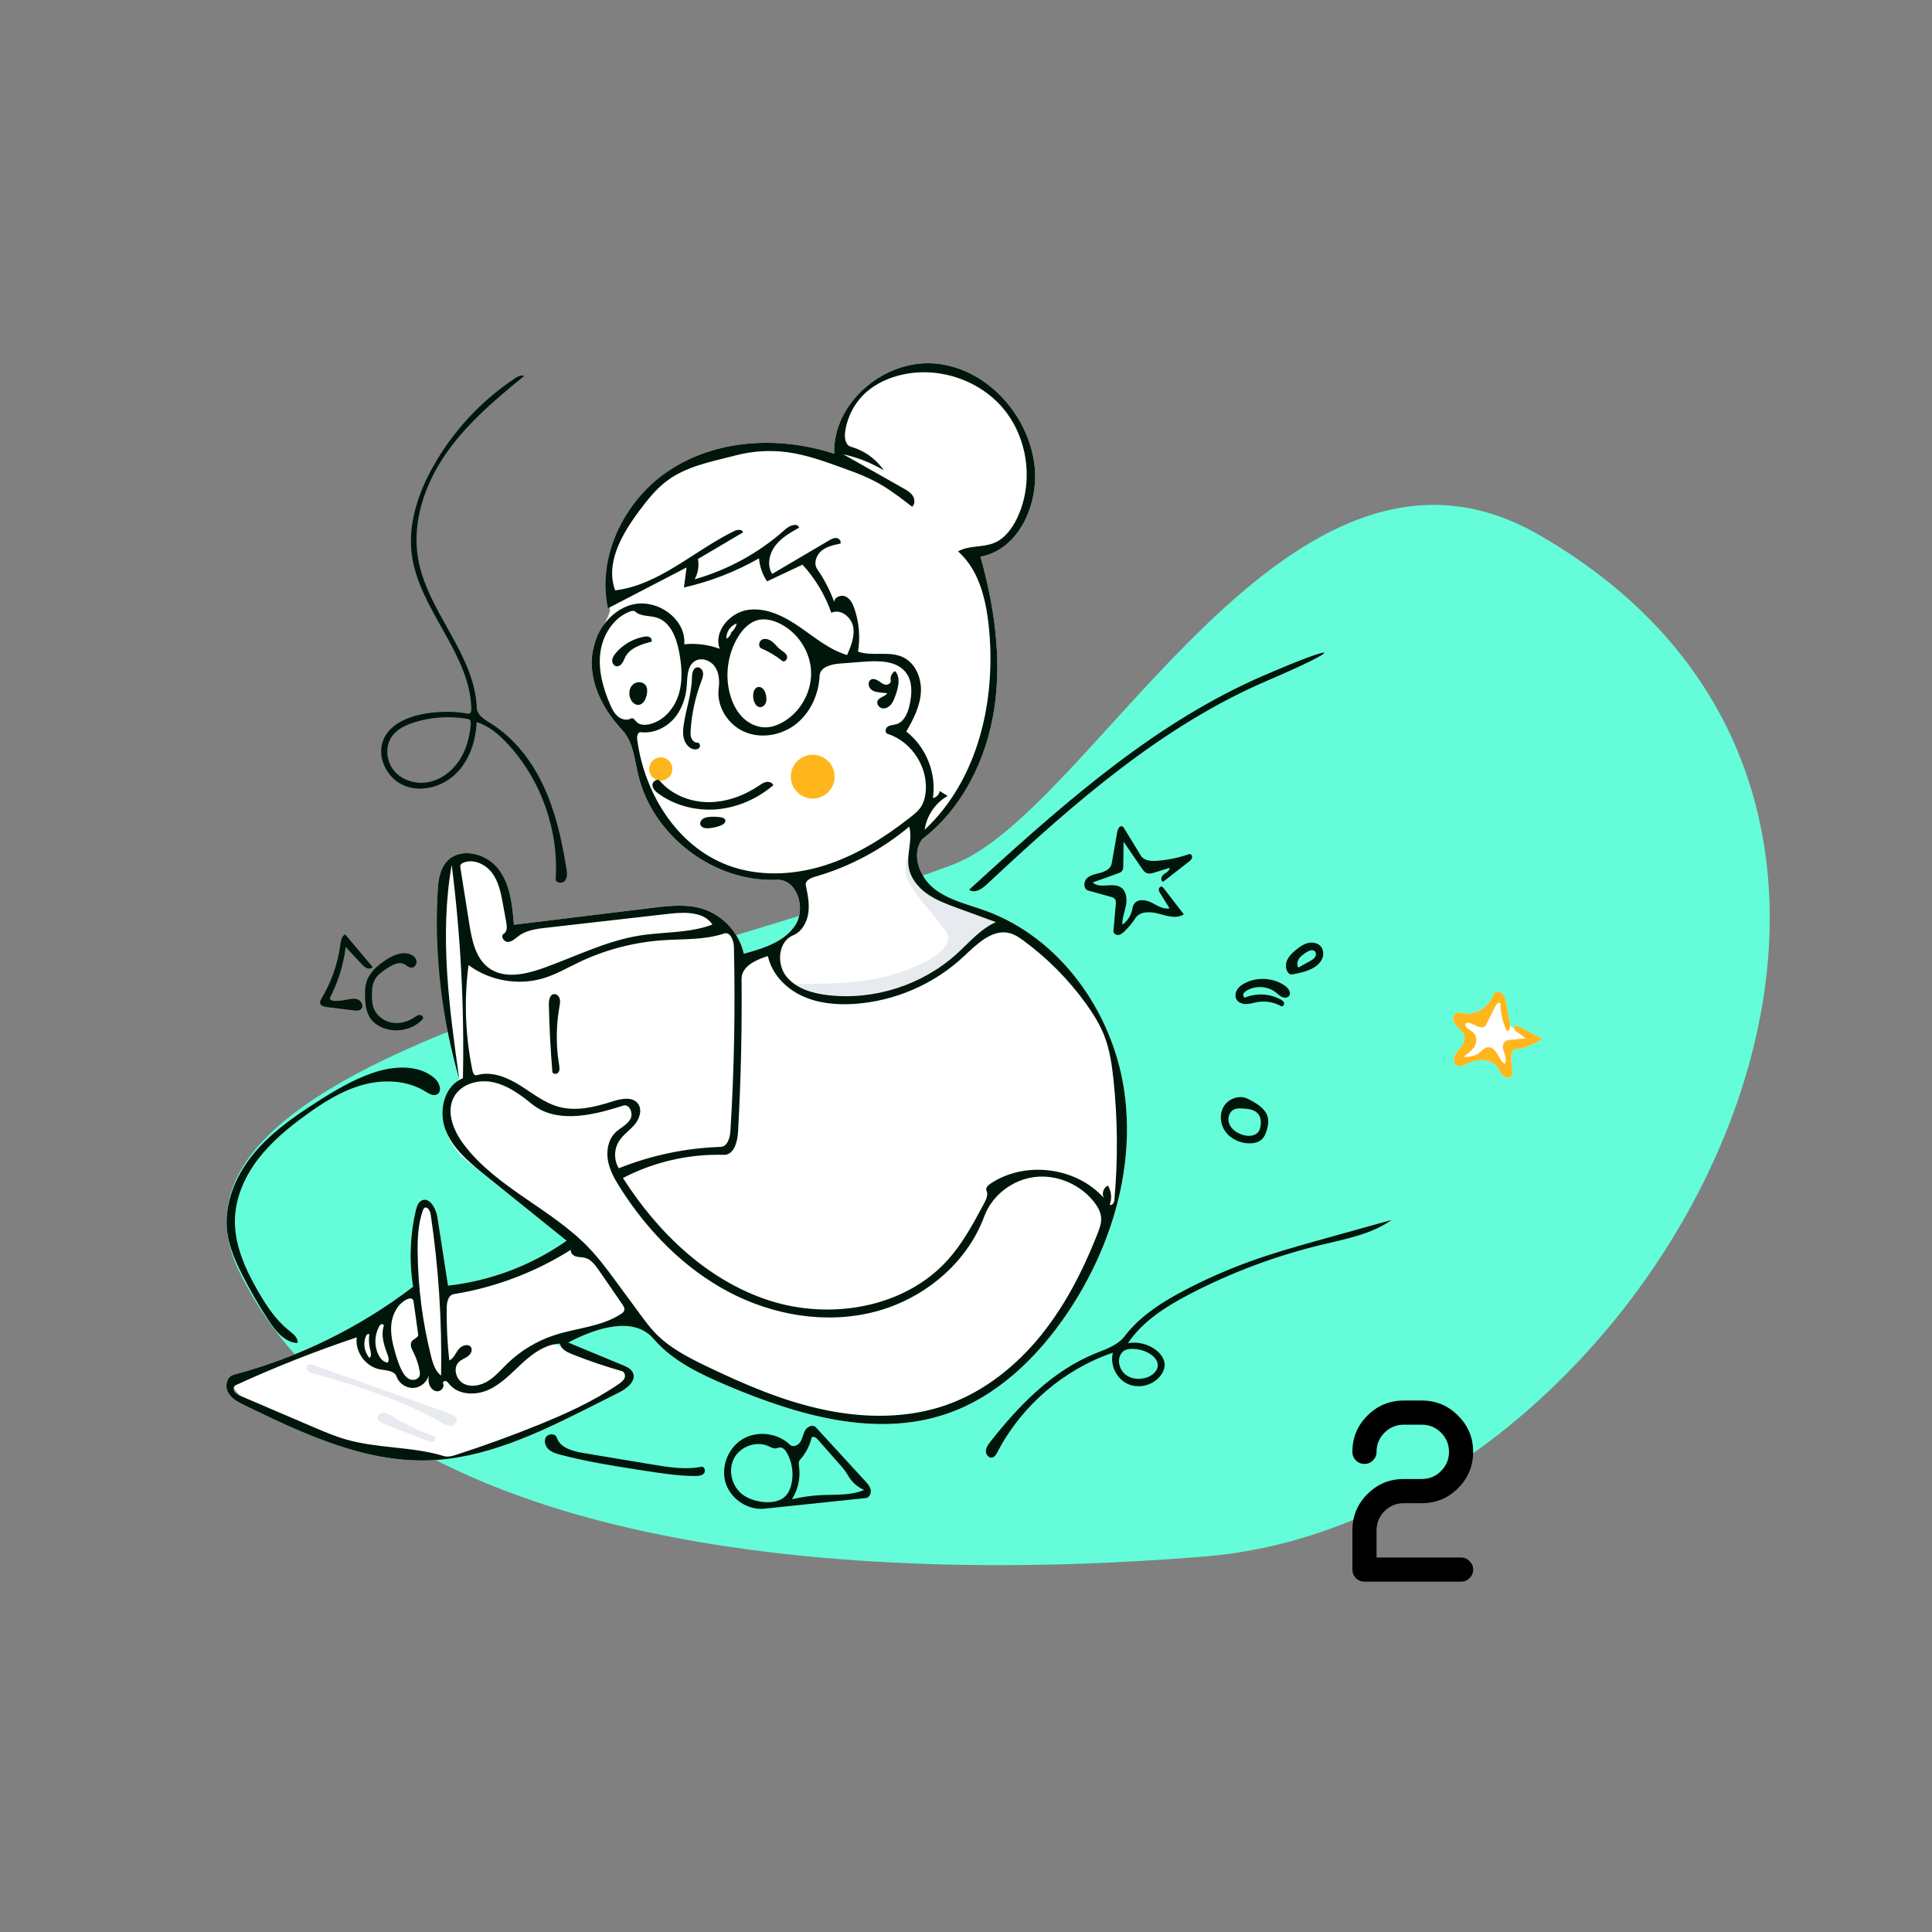 <svg width="750" height="750" viewBox="0 0 750 750" fill="none" xmlns="http://www.w3.org/2000/svg">
<rect x="0" y="0" width="750" height="750" fill="#808080" stroke="none"/>
<path fill-rule="evenodd" clip-rule="evenodd" d="M597.177 207.491C500.256 151.873 424.687 315.131 369.799 335.683C259.179 377.103 53.713 413.128 92.898 493.654C146.701 604.223 333.905 615.255 467.778 604.223C641.906 589.873 787.732 316.84 597.177 207.491Z" fill="#64FCD9"/>
<path fill-rule="evenodd" clip-rule="evenodd" d="M583.124 385.7C584.122 386.581 584.462 387.96 584.711 389.28L586.23 397.565C586.441 398.717 587.408 399.262 587.78 398.606C588.174 397.912 589.226 398.2 589.931 398.575L598.733 403.259C595.738 405.408 592.205 406.801 588.55 407.273C586.747 407.505 586.456 409.974 586.648 411.781L587.169 416.697C587.331 418.228 584.922 418.749 583.718 417.788C582.514 416.827 582.058 415.218 581.109 414.004C579.577 412.044 576.869 411.313 574.391 411.54C571.913 411.767 569.592 412.806 567.325 413.83C565.863 414.491 564.255 412.741 564.369 411.141C564.47 409.729 565.373 408.545 566.294 407.444L566.661 407.007C567.695 405.78 568.728 404.326 568.553 402.731C568.408 401.403 567.46 400.334 566.509 399.379L565.952 398.82C565.07 397.919 564.233 396.917 564.079 395.685C563.902 394.277 565.188 392.655 566.538 393.092C571.74 394.773 578.003 391.495 579.586 386.263C579.998 384.903 582.058 384.76 583.124 385.7Z" fill="white"/>
<path fill-rule="evenodd" clip-rule="evenodd" d="M583.124 385.7C584.122 386.581 584.462 387.96 584.711 389.28L586.23 397.565C586.441 398.717 585.977 400.5 584.878 400.097C583.312 396.776 582.479 393.112 582.454 389.441C581.857 388.867 580.968 389.721 580.596 390.461L576.882 397.861C576.228 399.164 574.276 398.876 572.987 398.195L572.297 397.83C571.178 397.25 569.961 396.736 568.901 397.308C568.36 398.928 570.765 399.736 572.013 400.903C573.438 402.234 573.354 404.626 572.358 406.303C571.361 407.979 569.678 409.11 568.049 410.183C570.389 410.569 572.884 409.885 574.7 408.361C575.521 407.672 576.272 406.788 577.321 406.569C578.943 406.23 580.4 407.636 581.242 409.064C582.084 410.491 582.751 412.162 584.189 412.986C584.91 411.851 584.525 410.427 584.071 409.115L583.855 408.503C583.335 407.037 583.101 405.094 584.377 404.204C584.857 403.869 585.453 403.771 586.04 403.707L592.317 403.079L588.701 400.444C588.092 400 587.408 399.262 587.78 398.606C588.174 397.912 589.226 398.2 589.931 398.575L598.733 403.259C595.738 405.408 592.205 406.801 588.55 407.273C586.747 407.505 586.456 409.974 586.648 411.781L587.169 416.697C587.331 418.228 584.922 418.749 583.718 417.788C582.514 416.827 582.058 415.218 581.109 414.004C579.577 412.044 576.869 411.313 574.391 411.54C571.913 411.767 569.592 412.806 567.325 413.83C565.863 414.491 564.255 412.741 564.369 411.141C564.47 409.729 565.373 408.545 566.294 407.444L566.661 407.007C567.695 405.78 568.728 404.326 568.553 402.731C568.408 401.403 567.46 400.334 566.509 399.379L565.952 398.82C565.07 397.919 564.233 396.917 564.079 395.685C563.902 394.277 565.188 392.655 566.538 393.092C571.74 394.773 578.003 391.495 579.586 386.263C579.998 384.903 582.058 384.76 583.124 385.7Z" fill="#FFB61D"/>
<path fill-rule="evenodd" clip-rule="evenodd" d="M236.825 237.128C233.058 220.389 243.32 192.605 261.654 181.433C279.988 170.262 303.439 169.496 323.858 176.13C323.206 156.405 343.21 139.479 362.879 141.109C382.547 142.738 398.866 160.397 401.509 179.955C403.568 195.194 395.745 213.346 380.617 216.107C385.965 235.213 388.938 255.315 386.003 274.937C383.068 294.559 373.73 313.727 357.971 325.781C353.62 331.633 356.906 340.462 362.634 344.975C368.362 349.489 375.775 351.076 382.629 353.567C411.347 364.004 431.567 392.337 436.28 422.528C440.993 452.718 431.579 484.029 414.566 509.411C402.914 526.796 387.062 542.236 367.229 548.922C339.392 558.307 308.87 549.169 281.839 537.666C271.535 533.281 261.042 528.298 253.768 519.783C245.971 510.655 231.233 515.585 220.606 521.168C227.672 524.1 234.739 527.032 241.805 529.964C243.324 530.594 244.971 531.343 245.675 532.828C247.158 535.955 243.506 538.964 240.415 540.521C237.094 542.193 233.773 543.866 230.451 545.538C210.065 555.804 188.832 566.293 166.015 566.927C141.069 567.62 117.506 556.471 95.055 545.574C92.559 544.363 89.914 543.014 88.557 540.595C87.2 538.176 87.959 534.403 90.641 533.694C115.826 527.033 139.672 515.343 160.362 499.513C158.779 489.658 159.152 479.493 161.453 469.781C161.786 468.377 162.265 466.836 163.516 466.117C166.594 464.349 169.267 469.007 169.811 472.514C171.184 481.368 172.556 490.221 173.929 499.074C190.411 497.251 206.407 491.197 219.965 481.65C209.39 473.134 198.815 464.617 188.24 456.101C182.139 451.187 176.249 448.248 172.954 438.626C170.757 432.211 172.53 425.622 178.273 418.857C171.862 386.907 169.057 362.822 169.857 346.603C170.071 342.274 170.556 337.6 173.47 334.391C178.613 328.727 188.713 331.17 193.408 337.211C198.103 343.253 198.889 351.36 199.496 358.987C217.373 356.803 235.25 354.619 253.127 352.435C259.667 351.636 266.44 350.855 272.735 352.802C280.633 355.244 286.976 362.161 288.727 370.24C296.27 368.201 304.487 365.69 308.747 359.139C313.007 352.589 309.399 341.195 301.592 341.533C277.171 342.589 253.288 324.468 247.73 300.665C246.316 294.611 245.767 287.884 241.517 283.347C234.783 276.157 229.651 266.888 229.684 257.037C229.717 247.186 233.844 246.011 236.825 237.128ZM91.053 540.293C91.603 541.115 92.563 541.545 93.472 541.934C102.797 545.925 112.123 549.916 121.448 553.907C125.691 555.723 129.948 557.544 134.386 558.813C146.761 562.354 160.096 561.491 172.401 565.271C173.893 565.729 175.495 565.256 176.981 564.777C187.713 561.32 198.318 557.472 208.769 553.242C219.703 548.816 230.538 543.934 240.246 537.234C241.129 536.624 242.046 535.947 242.449 534.952C242.852 533.958 242.48 532.575 241.448 532.282C234.897 530.421 228.44 528.226 222.112 525.708C220.077 524.899 217.787 523.745 217.355 521.599C211.781 521.823 206.905 525.339 202.793 529.11C198.681 532.881 194.818 537.139 189.751 539.475C184.684 541.811 177.884 541.61 174.374 537.273C173.999 536.809 173.622 536.277 173.046 536.126C172.469 535.975 171.729 536.549 171.998 537.081C172.694 538.459 171.199 540.201 169.658 540.105C168.118 540.009 166.913 538.606 166.534 537.11C166.155 535.614 164.097 538.287 161.113 538.732C158.13 539.176 154.965 537.262 153.975 534.413C153.158 532.066 149.956 532.024 147.51 531.585C141.947 530.586 137.722 524.757 138.505 519.159C122.517 524.491 106.82 530.692 91.505 537.725C90.606 538.138 90.503 539.472 91.053 540.293Z" fill="white"/>
<path d="M315.5 310C320.194 310 324 306.194 324 301.5C324 296.806 320.194 293 315.5 293C310.806 293 307 296.806 307 301.5C307 306.194 310.806 310 315.5 310Z" fill="#FFB61D"/>
<path d="M256.5 303C258.985 303 261 300.985 261 298.5C261 296.015 258.985 294 256.5 294C254.015 294 252 296.015 252 298.5C252 300.985 254.015 303 256.5 303Z" fill="#FFB61D"/>
<path fill-rule="evenodd" clip-rule="evenodd" d="M356.092 335.615C356.871 339.655 359.185 343.569 362.265 345.997C367.993 350.51 380.867 355.158 387.721 357.649C388.345 357.875 384.828 359.862 380.289 364.253C367.999 376.143 341.126 397.433 314.872 386.734C311.804 385.483 309.238 384.044 307.148 382.518C305.223 381.112 322.898 383.137 339.422 380.004C356.036 376.855 371.493 368.533 367.356 361.935C363.467 355.734 352.529 345.23 351.676 339.052C350.54 330.821 355.422 332.143 356.092 335.615Z" fill="#E7EAEE"/>
<path fill-rule="evenodd" clip-rule="evenodd" d="M90.716 537.956C90.716 534.658 101.113 531.991 118.886 525.305C131.111 520.706 154.939 507.401 166.662 506.781C174.463 506.369 205.638 517.782 225.983 525.979C236.213 530.1 244.104 532.682 244.104 534.004C244.104 536.66 222.383 549.482 200.183 557.909C189.347 562.022 179.181 565.706 169.857 565.457C141.432 564.699 90.716 546.303 90.716 537.956Z" fill="white"/>
<path fill-rule="evenodd" clip-rule="evenodd" d="M492.282 264.093C451.521 281.503 417.47 311.25 385.026 341.501L383.042 343.354C381.149 345.123 378.276 346.972 376.234 345.378L382.538 339.639C415.524 309.67 449.629 279.953 490.442 262.297C521.821 248.722 521.487 251.62 492.282 264.093ZM316.708 554.077L335.829 574.905C336.766 575.925 337.741 577.021 338.004 578.381C338.266 579.742 337.477 581.403 336.099 581.547L296.73 585.664C290.191 586.348 283.523 581.814 281.64 575.514C279.757 569.215 282.771 561.836 288.466 558.551C294.161 555.266 301.973 556.302 306.701 560.871C307.872 562.003 309.928 561.041 310.76 559.641C311.591 558.241 311.77 556.523 312.63 555.14C313.489 553.756 315.606 552.877 316.708 554.077ZM284.96 566.099C282.519 570.732 284.062 577.008 288.241 580.165C290.289 581.711 292.803 582.541 295.336 582.95C298.914 583.527 303.066 583.09 305.367 580.289C306.207 579.266 306.721 578.013 307.073 576.737C308.242 572.491 307.647 567.787 305.458 563.965C304.862 562.925 303.946 561.839 302.748 561.891C302.179 561.915 301.65 562.203 301.083 562.262C300.14 562.359 299.267 561.82 298.408 561.42C293.66 559.209 287.401 561.466 284.96 566.099ZM315.009 558.255C314.257 561.389 312.702 564.328 310.532 566.711C309.921 567.383 310.071 568.42 310.195 569.319C310.798 573.699 309.801 578.281 307.432 582.014C311.313 581.095 315.282 580.546 319.267 580.376C324.73 580.144 330.43 580.582 335.436 578.384C332.762 577.22 330.491 575.15 329.086 572.593C328.26 571.089 327.118 569.788 325.984 568.501L317.278 558.607C316.649 557.892 315.231 557.329 315.009 558.255ZM216.138 558.067C217.386 561.965 222.082 563.302 226.15 564.004L253.298 568.537C259.575 569.585 266.018 570.632 272.26 569.394C273.438 569.16 274.061 571.031 273.284 571.946C272.507 572.861 271.155 572.97 269.954 572.974C264.515 572.992 259.108 572.269 253.726 571.46L247.992 570.586C237.845 569.027 227.702 567.366 217.77 564.782C216.07 564.339 214.309 563.834 213.007 562.653C211.706 561.473 211.029 559.412 211.945 557.913C212.861 556.414 215.602 556.394 216.138 558.067ZM362.879 141.109C382.547 142.738 398.866 160.397 401.509 179.955C403.568 195.194 395.745 213.346 380.617 216.107C385.965 235.213 388.938 255.315 386.003 274.937C383.068 294.559 373.73 313.727 357.971 325.781C353.62 331.633 356.906 340.462 362.634 344.975C368.362 349.489 375.775 351.076 382.629 353.567C411.347 364.004 431.567 392.337 436.28 422.528C440.993 452.718 431.579 484.029 414.566 509.411C402.914 526.796 387.062 542.236 367.229 548.922C339.67 558.213 309.481 549.35 282.651 538.01L281.839 537.666C271.75 533.372 261.479 528.505 254.227 520.311L253.768 519.783C245.971 510.655 231.233 515.585 220.606 521.168L241.805 529.964C243.324 530.594 244.971 531.343 245.675 532.828C247.158 535.955 243.506 538.964 240.415 540.521L227.968 546.787C208.34 556.639 187.907 566.319 166.015 566.927C141.36 567.612 118.054 556.728 95.838 545.954L94.429 545.268C92.127 544.131 89.801 542.813 88.557 540.595C87.2 538.176 87.959 534.403 90.641 533.694C115.826 527.033 139.672 515.343 160.362 499.513C158.779 489.658 159.152 479.493 161.453 469.781L161.57 469.309C161.902 468.044 162.404 466.757 163.516 466.117C166.594 464.349 169.267 469.007 169.811 472.514L173.929 499.074C190.411 497.251 206.407 491.197 219.965 481.65L187.388 455.413C181.555 450.694 175.649 445.592 172.954 438.626C170.126 431.319 172.401 421.415 179.707 418.588C180.284 390.911 178.825 363.192 175.346 335.729C170.536 363.158 174.402 391.28 178.273 418.857C171.635 395.882 168.761 371.823 169.796 347.93L169.857 346.603C170.071 342.274 170.556 337.6 173.47 334.391C178.613 328.727 188.713 331.17 193.408 337.211C198.103 343.253 198.889 351.36 199.496 358.987L254.356 352.286C260.512 351.549 266.834 350.977 272.735 352.802C280.633 355.244 286.976 362.161 288.727 370.24L290.013 369.889C297.188 367.904 304.728 365.319 308.747 359.139C312.962 352.658 309.474 341.437 301.839 341.526L301.592 341.533C277.171 342.589 253.288 324.468 247.73 300.665C246.316 294.611 245.767 287.884 241.517 283.347C234.783 276.157 229.651 266.888 229.684 257.037C229.717 247.186 235.998 237.027 245.564 234.672C255.13 232.317 266.45 240.298 265.625 250.114C270.266 249.642 275.013 250.246 279.387 251.865C276.893 245.139 283.359 237.715 290.466 236.739C297.573 235.763 304.498 239.313 310.409 243.379C316.319 247.445 321.966 252.232 328.838 254.292L329.154 253.559C330.574 250.244 331.882 246.703 331.167 243.197C330.398 239.433 326.156 236.177 322.722 237.901C320.312 230.994 316.476 224.588 311.525 219.202L297.767 225.688C295.994 223.033 294.909 219.924 294.643 216.743C285.559 221.934 275.699 225.766 265.493 228.07L266.538 220.278L236.039 236.119C231.535 215.127 243.32 192.605 261.654 181.433C279.988 170.262 303.439 169.496 323.858 176.13C323.206 156.405 343.21 139.479 362.879 141.109ZM512.922 483.25C495.351 487.49 478.295 493.857 462.243 502.166L461.082 502.772C452.188 507.458 443.457 513.073 437.882 521.404C441.647 520.752 445.667 521.733 448.707 524.047C450.628 525.509 452.232 527.701 452.118 530.111C452.058 531.361 451.54 532.553 450.84 533.59C448.105 537.642 442.314 539.288 437.857 537.279C433.4 535.271 430.797 529.843 432.021 525.11C413.112 531.565 396.857 545.455 387.512 563.113L387.199 563.709C386.739 564.598 386.177 565.593 385.2 565.814C383.857 566.118 382.662 564.619 382.724 563.244C382.785 561.869 383.666 560.684 384.518 559.603C395.537 545.611 408.414 532.293 424.893 525.54L426.134 525.041C430.022 523.499 434.091 521.985 436.602 518.696C442.691 510.719 451.457 505.244 460.358 500.609C468.324 496.461 476.565 492.841 485.008 489.778C493.481 486.705 502.145 484.198 510.826 481.769L540.237 473.58C532.282 479.171 522.373 480.97 512.922 483.25ZM138.505 519.159C122.517 524.491 106.82 530.692 91.505 537.725C90.606 538.138 90.503 539.472 91.053 540.293C91.603 541.115 92.563 541.545 93.472 541.934L121.448 553.907C125.691 555.723 129.948 557.544 134.386 558.813C146.761 562.354 160.096 561.491 172.401 565.271C173.893 565.729 175.495 565.256 176.981 564.777C187.713 561.32 198.318 557.472 208.769 553.242C219.703 548.816 230.538 543.934 240.246 537.234C241.129 536.624 242.046 535.947 242.449 534.952C242.852 533.958 242.48 532.575 241.448 532.282C234.897 530.421 228.44 528.226 222.112 525.708L221.673 525.529C219.76 524.729 217.756 523.592 217.355 521.599C211.781 521.823 206.905 525.339 202.793 529.11C198.681 532.881 194.818 537.139 189.751 539.475C184.684 541.811 177.884 541.61 174.374 537.273L174.147 536.99C173.84 536.612 173.507 536.246 173.046 536.126C172.469 535.975 171.729 536.549 171.998 537.081C172.694 538.459 171.199 540.201 169.658 540.105C168.118 540.009 166.913 538.606 166.534 537.11C166.29 536.148 166.312 535.154 166.428 534.162L166.458 533.918C165.773 536.344 163.626 538.357 161.113 538.732C158.13 539.176 154.965 537.262 153.975 534.413C153.158 532.066 149.956 532.024 147.51 531.585C141.947 530.586 137.722 524.757 138.505 519.159ZM176.287 425.731C172.991 431.593 176.052 439.011 180.111 444.373C192.84 461.186 214.16 469.255 228.707 484.522C232.362 488.358 235.548 492.608 238.693 496.875L248.579 510.301C250.396 512.769 252.219 515.244 254.34 517.457C259.868 523.226 267.148 526.948 274.348 530.413C288.956 537.442 303.985 543.902 319.846 547.257C335.708 550.613 352.561 550.727 367.821 545.255C382.105 540.134 394.413 530.311 403.975 518.529C413.31 507.028 420.162 493.696 425.654 479.933L426.053 478.925C426.843 476.918 427.62 474.818 427.456 472.667C427.282 470.392 426.07 468.324 424.656 466.534C419.262 459.711 410.249 455.852 401.617 456.918C393.12 457.968 385.339 463.864 382.227 471.831L382.082 472.212C375.318 490.549 358.474 504.34 339.552 509.234C320.63 514.127 300.049 510.621 282.777 501.473C265.506 492.324 251.412 477.843 240.905 461.363L240.331 460.454C238.433 457.407 236.707 454.201 236.038 450.686C235.303 446.819 236.051 442.47 238.843 439.697C240.688 437.864 243.313 436.789 244.654 434.562C245.996 432.335 244.42 428.402 241.945 429.197L240.294 429.72C228.918 433.259 215.72 436.005 206.568 428.64L205.688 427.936C201.418 424.543 196.855 421.304 191.55 420.137C185.879 418.889 179.132 420.669 176.287 425.731ZM221.634 485.154C207.836 493.872 192.263 499.77 176.151 502.38C174.024 502.725 173.453 505.483 173.419 507.637C173.313 514.485 173.644 521.34 174.411 528.146C176.157 527.324 176.871 525.271 178.06 523.753C179.25 522.235 181.965 521.403 182.885 523.099C183.528 524.283 182.67 525.766 181.575 526.552C180.48 527.337 179.134 527.763 178.158 528.691C175.728 531.001 176.998 535.545 179.958 537.119C182.917 538.694 186.661 537.872 189.498 536.087C192.335 534.301 194.528 531.684 196.933 529.35C202.079 524.357 208.372 520.555 215.186 518.323C223.835 515.49 233.467 515.069 241.077 510.075C241.589 509.739 242.12 509.344 242.313 508.762C242.577 507.968 242.13 507.143 241.656 506.436L232.552 493.216C231.101 491.11 229.432 488.848 226.947 488.245C225.811 487.97 224.6 488.076 223.485 487.724C222.37 487.373 221.32 486.28 221.634 485.154ZM158.069 504.358C154.519 506.015 152.418 509.912 151.95 513.802C151.483 517.692 152.401 521.608 153.492 525.371C154.161 527.68 154.903 529.983 156.01 532.118C156.716 533.479 157.651 534.837 159.065 535.429C160.48 536.021 162.443 535.489 162.903 534.026C163.092 533.423 163.007 532.772 162.898 532.15C162.486 529.812 161.747 527.532 160.709 525.396L160.274 524.531C159.65 523.282 159.062 521.81 159.864 520.72C160.631 519.679 162.513 519.249 162.333 517.97L160.575 505.473C160.524 505.108 160.464 504.722 160.227 504.44C159.727 503.846 158.772 504.03 158.069 504.358ZM439.504 523.633C438.332 523.628 437.099 523.79 436.158 524.488C435.607 524.897 435.191 525.469 434.898 526.089C433.661 528.712 434.802 532.083 437.146 533.791C439.49 535.499 442.737 535.659 445.451 534.636C447.526 533.853 449.522 532.081 449.453 529.865C449.398 528.116 448.07 526.656 446.606 525.698C444.515 524.329 442.004 523.644 439.504 523.633ZM164.729 468.945C164.429 469.168 164.281 469.536 164.154 469.888C162.308 475.009 162.082 480.561 162.133 486.005C162.261 499.654 164.014 513.288 167.345 526.525L167.51 527.169C168.191 529.754 169.122 532.405 171.23 534.004C171.622 513.026 170.261 492.017 167.166 471.265C166.965 469.919 165.822 468.132 164.729 468.945ZM148.106 514.034C147.665 514.157 147.382 514.577 147.162 514.979C145.362 518.263 145.241 522.413 146.846 525.798C147.565 527.315 148.799 528.79 150.468 528.976C151.148 528.129 150.837 526.908 150.456 525.871L150.127 524.992C148.902 521.672 147.896 518.078 148.976 514.74C149.117 514.305 148.547 513.91 148.106 514.034ZM142.101 518.584C140.838 521.39 141.401 524.922 143.473 527.197C144.328 526.323 143.952 524.891 143.66 523.703C143.203 521.845 143.099 519.9 143.357 518.003C143.039 517.536 142.333 518.068 142.101 518.584ZM168.708 418.558C170.622 420.206 171.838 423.763 169.566 424.865C168.11 425.571 166.46 424.539 165.085 423.686C157.941 419.253 148.807 418.926 140.708 421.181C132.608 423.436 125.368 428.03 118.572 432.979C111.804 437.908 105.279 443.317 100.19 449.965C95.101 456.614 91.502 464.625 91.207 472.992C90.853 483.018 95.184 492.603 100.193 501.296C103.385 506.836 106.985 512.298 111.94 516.321L112.959 517.126C114.365 518.255 115.808 519.654 115.45 521.352C110.593 521.132 107.067 516.787 104.392 512.726C100.588 506.953 97.121 500.957 94.014 494.781C91.43 489.645 89.068 484.294 88.283 478.599C86.807 467.888 91.156 456.997 97.915 448.558C104.674 440.119 113.669 433.785 122.767 427.943C129.678 423.506 136.791 419.25 144.548 416.554C152.549 413.773 162.291 413.031 168.708 418.558ZM374.024 371.382C362.519 382.121 347.227 388.717 331.522 389.717C324.58 390.158 317.413 389.495 311.132 386.506C304.851 383.518 299.561 377.946 298.101 371.146L297.58 371.307C293.034 372.745 287.829 375.348 287.875 380.033C288.069 399.902 287.606 419.778 286.488 439.617C286.274 443.424 284.824 448.421 281.013 448.309C267.472 447.911 253.843 451.038 241.829 457.298C255.351 478.504 274.581 497.044 298.502 504.811C322.423 512.579 351.273 507.725 368.035 488.975C373.408 482.965 377.363 475.86 381.171 468.742L382.048 467.099C382.857 465.581 383.682 463.777 382.962 462.214C382.502 461.216 383.493 460.179 384.403 459.563C397.779 450.51 417.695 452.966 428.471 464.998C427.617 463.328 428.393 461.027 430.084 460.215C431.428 462.374 431.712 465.16 430.833 467.547C431.415 468.371 432.483 467.046 432.576 466.041C434.012 450.4 433.9 434.618 432.239 419C431.641 413.368 430.827 407.702 428.812 402.409C427.045 397.767 424.39 393.513 421.48 389.488C414.786 380.229 406.647 372.015 397.449 365.236L396.781 364.75C395.323 363.706 393.788 362.744 392.065 362.275C385.244 360.418 379.192 366.559 374.024 371.382ZM281.088 362.385C273.483 364.944 265.248 364.452 257.242 365.005C245.962 365.785 234.833 368.719 224.634 373.602C220.241 375.705 215.992 378.177 211.346 379.639C201.48 382.746 190.17 380.828 181.881 374.641C180.094 388.284 180.621 402.227 183.433 415.696C183.614 416.561 184.183 417.668 185.028 417.408C190.635 415.686 196.665 418.122 201.649 421.212C206.634 424.302 211.319 428.155 216.981 429.684C223.623 431.478 230.662 429.82 237.237 427.736L237.729 427.579C241.099 426.497 245.458 425.595 247.619 428.398C249.441 430.762 248.29 434.294 246.361 436.572C244.431 438.849 241.814 440.543 240.24 443.079C238.307 446.194 238.297 450.4 240.215 453.524C252.771 448.488 266.21 445.663 279.731 445.217C282.442 445.128 283.393 441.619 283.56 438.911C285.02 415.183 285.468 391.394 284.903 367.628C284.843 365.095 283.489 361.577 281.088 362.385ZM484.373 426.547L484.911 426.817C488.24 428.509 491.784 430.764 492.28 434.41C492.443 435.61 492.238 436.831 491.952 438.008C491.557 439.639 490.955 441.312 489.688 442.411C488.344 443.576 486.456 443.907 484.679 443.838C481.179 443.702 477.676 442.072 475.649 439.215C473.622 436.359 473.295 432.274 475.187 429.326C477.078 426.378 481.235 424.992 484.373 426.547ZM479.182 430.626C477.108 431.492 476.36 434.297 477.226 436.372C478.092 438.446 480.148 439.811 482.285 440.511C484.47 441.226 487.284 441.168 488.586 439.273C489.02 438.642 489.225 437.882 489.344 437.127C489.605 435.481 489.447 433.659 488.387 432.373C487.074 430.781 484.833 430.461 482.739 430.342L482.219 430.316C481.194 430.271 480.129 430.231 479.182 430.626ZM217.287 387.74C217.55 388.735 217.348 389.787 217.169 390.801C215.906 397.943 215.815 405.292 216.897 412.464L217.097 413.734C217.229 414.632 217.283 415.579 216.767 416.302C216.172 417.136 214.504 417.052 214.42 416.031C213.71 407.341 213.255 398.63 213.056 389.913C213.018 388.248 213.452 386.033 215.113 385.906C216.139 385.826 217.025 386.744 217.287 387.74ZM158.85 370.325C160.078 370.695 161.258 371.536 161.614 372.768C161.97 374 161.16 375.557 159.88 375.638C158.687 375.713 157.776 374.626 156.681 374.15C154.713 373.294 152.505 374.489 150.696 375.643L149.775 376.238C148.039 377.381 146.356 378.665 145.403 380.488C144.427 382.354 144.345 384.547 144.376 386.652C144.397 388.115 144.465 389.6 144.918 390.991C145.899 394.011 148.7 396.273 151.807 396.928C154.914 397.583 158.237 396.734 160.865 394.953L161.38 394.603C161.844 394.297 162.33 394.031 162.876 394.004C163.627 393.968 164.448 394.676 164.193 395.383C164.117 395.595 163.96 395.766 163.802 395.928C159.506 400.341 152.088 401.286 146.824 398.09C145.884 397.52 145.009 396.832 144.299 395.993C142.166 393.473 141.768 389.94 141.709 386.638C141.677 384.852 141.721 383.038 142.229 381.325C143.326 377.623 146.427 374.873 149.65 372.746C152.387 370.941 155.711 369.381 158.85 370.325ZM133.996 362.73L144.706 375.448C144.116 376.086 143.084 376.127 142.288 375.781C141.58 375.474 141.016 374.924 140.484 374.359L134.2 367.6C133.344 374.46 131.268 381.165 128.1 387.309C127.792 387.907 128.665 388.412 129.335 388.481C130.969 388.648 132.622 388.462 134.234 388.142L135.064 387.975C136.366 387.716 137.7 387.513 138.914 387.994C140.387 388.578 141.296 390.722 140.115 391.778C139.386 392.429 138.283 392.348 137.314 392.228L126.883 390.938L126.563 390.892C125.533 390.724 124.401 390.32 124.25 389.328C124.159 388.73 124.492 388.158 124.803 387.639C128.515 381.443 130.989 374.508 132.039 367.362L132.197 366.229C132.401 364.838 132.762 363.328 133.996 362.73ZM498.882 382.712C500.175 383.627 501.394 385.422 500.393 386.648C499.766 387.416 498.559 387.435 497.658 387.022C496.757 386.609 496.057 385.869 495.28 385.254C492.093 382.735 487.306 382.47 483.861 384.621C483.37 384.927 482.882 385.308 482.683 385.851C482.484 386.394 482.704 387.123 483.259 387.287C487.657 385.424 492.901 385.684 497.093 387.975C497.699 388.306 498.336 388.746 498.485 389.42C498.634 390.095 497.91 390.903 497.307 390.566C494.572 389.035 491.307 388.471 488.216 388.997C486.775 389.242 485.366 389.716 483.905 389.762C482.444 389.808 480.846 389.321 480.071 388.082C479.356 386.939 479.526 385.396 480.223 384.242C480.921 383.088 482.065 382.27 483.261 381.648C488.131 379.114 494.401 379.541 498.882 382.712ZM352.968 320.879C342.525 329.658 330.253 336.25 317.17 340.115L316.296 340.369C314.598 340.854 312.46 341.929 312.818 343.659L313.038 344.733C313.69 347.96 314.244 351.247 313.778 354.495C313.276 357.997 311.345 361.503 308.15 362.975L307.856 363.103C302.166 365.445 301.367 373.944 305.098 378.836C308.829 383.729 315.299 385.623 321.411 386.33C339.349 388.405 358.069 382.39 371.442 370.256C376.292 365.855 380.632 360.586 386.637 357.972L371.62 352.475C367.569 350.992 363.465 349.482 359.938 346.996C356.412 344.511 353.472 340.893 352.751 336.64C351.868 331.43 354.365 325.976 352.968 320.879ZM179.739 334.966C179.362 335.133 178.977 335.356 178.796 335.726C178.614 336.097 178.676 336.535 178.74 336.943L182.18 358.632C183.194 365.023 184.619 372.106 189.89 375.86C195.664 379.972 203.594 378.361 210.318 376.013L210.677 375.887C223.194 371.441 235.24 365.253 248.358 363.171C257.777 361.676 267.654 362.316 276.56 358.906C273.302 353.989 266.245 354.015 260.341 354.66L212.109 360.142C208.372 360.567 204.447 361.062 201.413 363.283C200.085 364.255 198.828 365.591 197.184 365.659C195.584 365.725 194.194 363.395 195.448 362.538L195.558 362.47C196.933 361.714 196.84 359.74 196.559 358.196L195.1 350.198C194.363 346.23 193.462 342.192 191.088 338.953C188.525 335.455 183.702 333.204 179.739 334.966ZM512.717 367.382C513.879 368.737 513.929 370.815 513.154 372.423C512.379 374.03 510.911 375.213 509.323 376.027C507.407 377.011 505.297 377.523 503.182 377.961L502.125 378.176C501.711 378.259 501.274 378.341 500.874 378.208C500.54 378.097 500.27 377.847 500.051 377.572C498.961 376.204 499 374.186 499.737 372.6C500.475 371.014 501.796 369.781 503.153 368.678C504.54 367.55 506.049 366.487 507.789 366.074C509.528 365.662 511.552 366.026 512.717 367.382ZM507.013 369.762L506.457 370.137C505.625 370.707 504.822 371.33 504.263 372.161C503.579 373.178 503.341 374.596 504.016 375.618L508.49 373.129C509.219 372.723 509.974 372.294 510.447 371.608C510.919 370.921 511.013 369.896 510.429 369.301C509.552 368.408 508.056 369.069 507.013 369.762ZM435.65 320.801C435.962 320.927 436.173 321.21 436.355 321.499L442.91 332.204C444.081 334.117 446.746 334.33 448.983 334.173C453.272 333.871 457.519 332.995 461.578 331.577C462.258 331.34 462.904 332.206 462.757 332.912C462.611 333.618 462.004 334.121 461.435 334.564L451.591 342.237C450.382 342.152 450.725 340.173 451.706 339.46L451.996 339.258C452.941 338.621 454.087 337.991 454.027 336.896L448.338 338.673C447.252 339.013 446.044 339.346 445.011 338.869C444.324 338.552 443.844 337.93 443.409 337.304L436.181 326.755L436.056 335.993C436.046 336.75 436.014 337.572 435.533 338.157C435.191 338.573 434.681 338.796 434.171 338.984L424.199 342.562C426.862 345.225 431.847 342.423 435.034 344.43C437.217 345.805 437.59 348.869 437.119 351.406C436.648 353.942 435.568 356.411 435.708 358.987C437.528 357.667 438.864 355.695 439.417 353.516C439.64 352.637 439.749 351.703 440.238 350.939C441.585 348.836 444.803 349.264 447.034 350.389C449.264 351.514 451.578 353.134 454.018 352.599L450.478 346.939C450.155 346.422 449.82 345.863 449.849 345.255C449.877 344.646 450.455 344.031 451.038 344.208C451.293 344.285 451.484 344.487 451.653 344.699L459.55 354.936C456.777 356.765 453.117 355.613 449.914 354.73L449.439 354.606C446.315 353.833 442.501 353.756 440.776 356.404C439.56 358.27 438.133 359.998 436.531 361.546C435.856 362.198 435.087 362.847 434.154 362.954C433.222 363.061 432.151 362.354 432.234 361.419L433.152 351.067C433.211 350.397 433.256 349.667 432.883 349.108C432.489 348.518 431.748 348.289 431.065 348.1L422.437 345.717C420.561 345.199 420.547 342.279 421.954 340.935C423.361 339.591 425.434 339.309 427.309 338.789C429.184 338.269 431.212 337.165 431.551 335.248L433.74 322.846C433.928 321.785 434.652 320.396 435.65 320.801ZM203.517 145.94L201.924 147.235C191.307 155.886 180.846 164.957 173.059 176.203C164.883 188.012 159.864 202.656 162.298 216.811C165.845 237.438 184.296 253.866 185.085 274.782C185.19 277.56 188.019 279.289 190.386 280.748C199.727 286.504 206.649 295.641 211.217 305.618C215.642 315.283 218.004 325.755 219.722 336.251L219.886 337.267C220.142 338.867 220.329 340.689 219.297 341.938C218.264 343.188 215.609 342.75 215.712 341.133C216.924 322.116 210.013 302.715 197.05 288.747C193.683 285.119 189.772 281.756 185.03 280.335C184.728 287.66 182.262 295.124 177.041 300.271C171.82 305.418 163.584 307.769 156.825 304.929C150.067 302.089 145.932 293.513 148.974 286.843C151.522 281.255 157.85 278.432 163.875 277.242C169.787 276.075 175.915 276.014 181.849 277.064C182.647 277.205 182.995 276.089 182.979 275.278C182.55 253.538 162.454 236.517 159.816 214.933C158.375 203.138 162.399 191.264 168.24 180.915C175.91 167.324 186.822 155.577 199.811 146.927L200.151 146.706C201.191 146.051 202.404 145.493 203.517 145.94ZM269.685 256.668C266.777 258.538 266.852 262.689 266.611 266.139C266.281 270.87 264.654 275.605 261.482 279.131C258.309 282.656 253.489 284.822 248.784 284.23C247.566 284.077 247.196 285.839 247.356 287.055C250.091 307.907 262.74 328.378 282.4 335.844C294.419 340.409 307.996 339.802 320.249 335.912C332.212 332.114 343.038 325.359 352.933 317.627L353.655 317.06C355.09 315.926 356.533 314.746 357.53 313.213C358.541 311.659 359.039 309.82 359.281 307.982C360.58 298.133 353.998 287.827 344.516 284.863C343.4 284.514 343.659 282.704 344.638 282.065C345.617 281.426 346.878 281.469 347.996 281.128C351.025 280.202 352.418 276.752 353.11 273.661C354.06 269.414 354.326 264.571 351.694 261.105C348.137 256.421 341.221 256.427 335.357 256.876L325.842 257.605C322.558 257.856 318.33 259.014 318.176 262.304C317.844 269.39 314.723 276.448 309.208 280.91C303.693 285.372 295.751 286.915 289.204 284.184C282.761 281.496 278.209 274.482 278.953 267.557L278.993 267.222C279.381 264.292 279.168 261.112 277.452 258.706C275.735 256.301 272.17 255.069 269.685 256.668ZM348.277 145.935C344.034 147.142 339.958 149.087 336.609 151.957C331.928 155.968 328.815 161.765 328.058 167.883C327.79 170.051 328.221 172.846 330.326 173.429C335.469 174.851 340.071 178.15 343.069 182.564C338.207 179.671 332.877 177.566 327.35 176.356L350.711 189.574C352.065 190.34 353.471 191.154 354.323 192.456C355.174 193.758 355.263 195.702 354.093 196.728L352.46 195.457C348.368 192.289 344.184 189.218 339.603 186.821C336.12 184.998 332.443 183.584 328.747 182.237L326.73 181.507C319.887 179.038 312.983 176.554 305.776 175.567C299.086 174.652 292.218 175.058 285.684 176.757L284.395 177.087C275.567 179.321 266.363 181.147 259.065 186.544C254.723 189.755 251.323 194.053 248.095 198.382L247.334 199.415C240.92 208.22 235.059 219.077 238.812 229.18C256.04 227.058 269.462 213.728 285.069 206.13C286.262 205.549 288.229 205.371 288.411 206.685L270.947 217.005C271.431 219.67 270.973 222.497 269.671 224.873C282.431 221.267 294.36 214.757 304.299 205.981L304.931 205.418C306.507 203.999 309.545 202.824 310.217 204.837L309.362 205.314C306.228 207.077 303.11 209.005 300.95 211.86C298.593 214.974 297.655 219.501 299.744 222.801L321.79 209.82C322.686 209.293 323.663 208.747 324.696 208.855C325.73 208.964 326.699 210.077 326.252 211.015L325.503 211.172C323.123 211.677 320.71 212.311 318.857 213.861C316.809 215.574 315.748 218.786 317.27 220.98C320 224.915 322.215 229.207 323.841 233.712C323.877 231.742 326.562 230.735 328.332 231.6C330.102 232.465 331.039 234.417 331.68 236.279C333.515 241.608 334 247.396 333.077 252.956C338.621 254.914 345.123 252.602 350.456 255.078C355.406 257.376 357.827 263.338 357.483 268.784C357.139 274.231 354.566 279.267 351.817 283.981C359.498 289.932 363.602 300.183 362.148 309.79C363.488 309.571 364.619 308.416 364.809 307.072L367.855 308.994C363.091 311.687 359.701 316.685 358.961 322.108C379.895 302.519 386.845 271.471 383.824 242.961L383.706 241.898C382.509 231.602 379.661 220.87 371.918 214.051C376.069 211.657 381.394 212.599 385.835 210.802C390.032 209.104 392.916 205.168 394.864 201.081C401.377 187.419 399.134 170.036 389.367 158.474C379.6 146.912 362.836 141.797 348.277 145.935ZM279.842 317.277C280.503 317.387 281.252 317.61 281.511 318.227C281.924 319.213 280.766 320.114 279.765 320.487C278.311 321.029 276.784 321.376 275.239 321.515C273.942 321.633 272.307 321.382 271.906 320.144C271.642 319.329 272.1 318.414 272.793 317.912C273.486 317.41 274.363 317.24 275.214 317.148C276.753 316.981 278.315 317.025 279.842 317.277ZM256.162 303.149C260.717 308.503 267.844 311.338 274.874 311.394C281.904 311.449 288.801 308.908 294.637 304.988L295.128 304.659C295.869 304.166 296.638 303.703 297.508 303.552C298.57 303.367 299.834 303.813 300.195 304.829C294.091 310.014 286.439 313.438 278.463 314.162C270.486 314.885 262.225 312.839 255.717 308.172C254.543 307.329 253.329 306.221 253.28 304.777C253.232 303.333 255.225 302.049 256.162 303.149ZM160.67 280.471C157.502 281.482 154.314 282.962 152.316 285.62C149.347 289.568 149.866 295.558 153.073 299.315C156.279 303.072 161.701 304.572 166.539 303.574C171.376 302.575 175.576 299.311 178.295 295.187C181.013 291.063 182.344 286.139 182.747 281.216C182.815 280.391 182.665 279.298 181.851 279.147C174.825 277.84 167.478 278.299 160.67 280.471ZM272.925 261.235C273.057 262.37 272.618 263.484 272.214 264.554C269.933 270.596 268.544 276.975 268.107 283.42C268.036 284.464 267.996 285.546 268.379 286.52C268.74 287.44 269.579 288.24 270.552 288.295L270.725 288.296C271.611 288.265 272.031 289.585 271.474 290.274C270.917 290.964 269.872 291.041 269.022 290.788C267.278 290.269 266.028 288.646 265.522 286.898C265.016 285.15 265.145 283.284 265.399 281.482C266.258 275.373 268.488 269.449 268.598 263.281C268.628 261.54 268.984 259.194 270.72 259.055C271.859 258.965 272.793 260.099 272.925 261.235ZM294.603 240.616C290.98 241.362 288.214 244.334 286.336 247.52C282.486 254.047 281.39 262.141 283.363 269.457C284.249 272.742 285.764 275.917 288.14 278.352C290.516 280.787 293.818 282.422 297.22 282.365C299.594 282.326 301.899 281.483 303.962 280.306C310.85 276.376 315.226 268.411 314.85 260.49C314.473 252.568 309.362 245.054 302.132 241.795C299.777 240.734 297.133 240.096 294.603 240.616ZM244.601 237.369C238.128 239.767 233.949 246.489 233.058 253.335C232.168 260.181 234.088 267.105 236.825 273.443C237.562 275.15 238.4 276.885 239.815 278.09C241.23 279.296 243.373 279.836 244.981 278.903C245.729 278.469 246.429 279.485 246.997 280.138C248.129 281.439 250.12 281.549 251.81 281.212C257.381 280.098 261.662 275.231 263.395 269.821C265.07 264.591 264.712 258.931 263.722 253.519L263.618 252.96C262.574 247.503 260.216 241.369 254.902 239.744C252.116 238.892 248.755 239.39 246.602 237.428C246.082 236.954 245.261 237.124 244.601 237.369ZM347.472 260.509C349.662 262.935 348.766 266.702 347.67 269.815L347.581 270.066C347.143 271.287 346.689 272.537 345.851 273.527C345.013 274.517 343.697 275.208 342.427 274.944C341.157 274.679 340.168 273.207 340.701 272.025C341.363 270.557 343.614 270.482 344.426 269.092L342.231 268.885C340.754 268.746 339.163 268.558 338.068 267.556C336.973 266.553 336.836 264.432 338.167 263.775C339.089 263.32 340.2 263.766 341.054 264.34C341.908 264.914 342.725 265.64 343.742 265.796C344.759 265.953 345.996 265.154 345.786 264.147C345.495 262.745 346.214 261.192 347.472 260.509ZM297.389 269.98C297.563 270.944 297.626 271.967 297.265 272.879C296.904 273.79 296.024 274.552 295.045 274.511C293.529 274.448 292.716 272.702 292.452 271.207C292.124 269.36 292.636 266.819 294.506 266.682C296.106 266.564 297.105 268.4 297.389 269.98ZM250.666 266.06C251.421 267.161 251.314 268.632 251.014 269.933C250.63 271.597 249.665 273.454 247.965 273.628C246.431 273.785 245.121 272.412 244.619 270.953C244.006 269.173 244.304 266.999 245.693 265.729C247.083 264.459 249.601 264.508 250.666 266.06ZM252.08 247.274C252.759 247.586 253.237 248.44 252.893 249.103L252.237 249.275C248.503 250.272 244.521 251.659 242.738 255.035C242.31 255.844 242.033 256.737 241.501 257.482C240.968 258.226 240.071 258.818 239.176 258.629C238.155 258.415 237.564 257.24 237.673 256.203C237.782 255.165 238.414 254.261 239.09 253.467C241.839 250.237 245.713 247.984 249.879 247.191C250.613 247.052 251.402 246.962 252.08 247.274ZM299.809 249.139C300.926 250.039 301.775 251.238 302.903 252.123C303.857 252.871 305.061 253.462 305.495 254.593C305.928 255.725 304.625 257.323 303.679 256.565C301.21 254.587 298.47 252.948 295.559 251.71C294.239 251.148 294.539 248.928 295.826 248.295C297.113 247.663 298.693 248.239 299.809 249.139ZM285.978 242.042C283.545 242.845 281.816 245.405 281.981 247.962C282.911 247.486 283.62 246.596 283.877 245.582L283.84 245.48C284.92 244.626 285.69 243.389 285.978 242.042Z" fill="#00160A"/>
<path fill-rule="evenodd" clip-rule="evenodd" d="M148.868 548.467C149.847 548.476 150.748 548.929 151.603 549.428L152.065 549.703C157.307 552.841 162.839 555.496 168.567 557.622C169.355 557.914 169.11 559.236 168.343 559.577C167.576 559.918 166.69 559.614 165.908 559.31L148.991 552.727C147.908 552.306 146.652 551.664 146.557 550.507C146.462 549.353 147.711 548.457 148.868 548.467Z" fill="#E7EAEE"/>
<path fill-rule="evenodd" clip-rule="evenodd" d="M121.9 530.036L174.232 548.6L174.561 548.722C175.944 549.263 177.44 550.188 177.292 551.617C177.171 552.78 175.883 553.531 174.714 553.491C173.725 553.458 172.811 553.019 171.936 552.534L171.463 552.268C164.166 548.13 156.511 544.715 148.659 541.766C139.765 538.424 130.62 535.679 121.46 533.151C120.059 532.764 118.284 531.513 119.087 530.302C119.65 529.453 120.939 529.695 121.9 530.036Z" fill="#E7EAEE"/>
<path d="M525 594.078C525 588.578 526.938 583.891 530.812 580.016C534.719 576.109 539.422 574.156 544.922 574.156H551.953C554.859 574.156 557.344 573.125 559.406 571.062C561.469 569 562.5 566.516 562.5 563.609C562.5 560.703 561.469 558.219 559.406 556.156C557.344 554.094 554.859 553.062 551.953 553.062H544.922C542.016 553.062 539.531 554.094 537.469 556.156C535.406 558.219 534.375 560.703 534.375 563.609C534.375 564.891 533.906 566 532.969 566.938C532.062 567.844 530.969 568.297 529.688 568.297C528.406 568.297 527.297 567.844 526.359 566.938C525.453 566 525 564.891 525 563.609C525 558.109 526.938 553.422 530.812 549.547C534.719 545.641 539.422 543.688 544.922 543.688H551.953C557.453 543.688 562.141 545.641 566.016 549.547C569.922 553.422 571.875 558.109 571.875 563.609C571.875 569.109 569.922 573.812 566.016 577.719C562.141 581.594 557.453 583.531 551.953 583.531H544.922C542.016 583.531 539.531 584.562 537.469 586.625C535.406 588.688 534.375 591.172 534.375 594.078V604.625H567.188C568.469 604.625 569.562 605.094 570.469 606.031C571.406 606.938 571.875 608.031 571.875 609.312C571.875 610.594 571.406 611.703 570.469 612.641C569.562 613.547 568.469 614 567.188 614H529.688C528.406 614 527.297 613.547 526.359 612.641C525.453 611.703 525 610.594 525 609.312V594.078Z" fill="black"/>
</svg>
